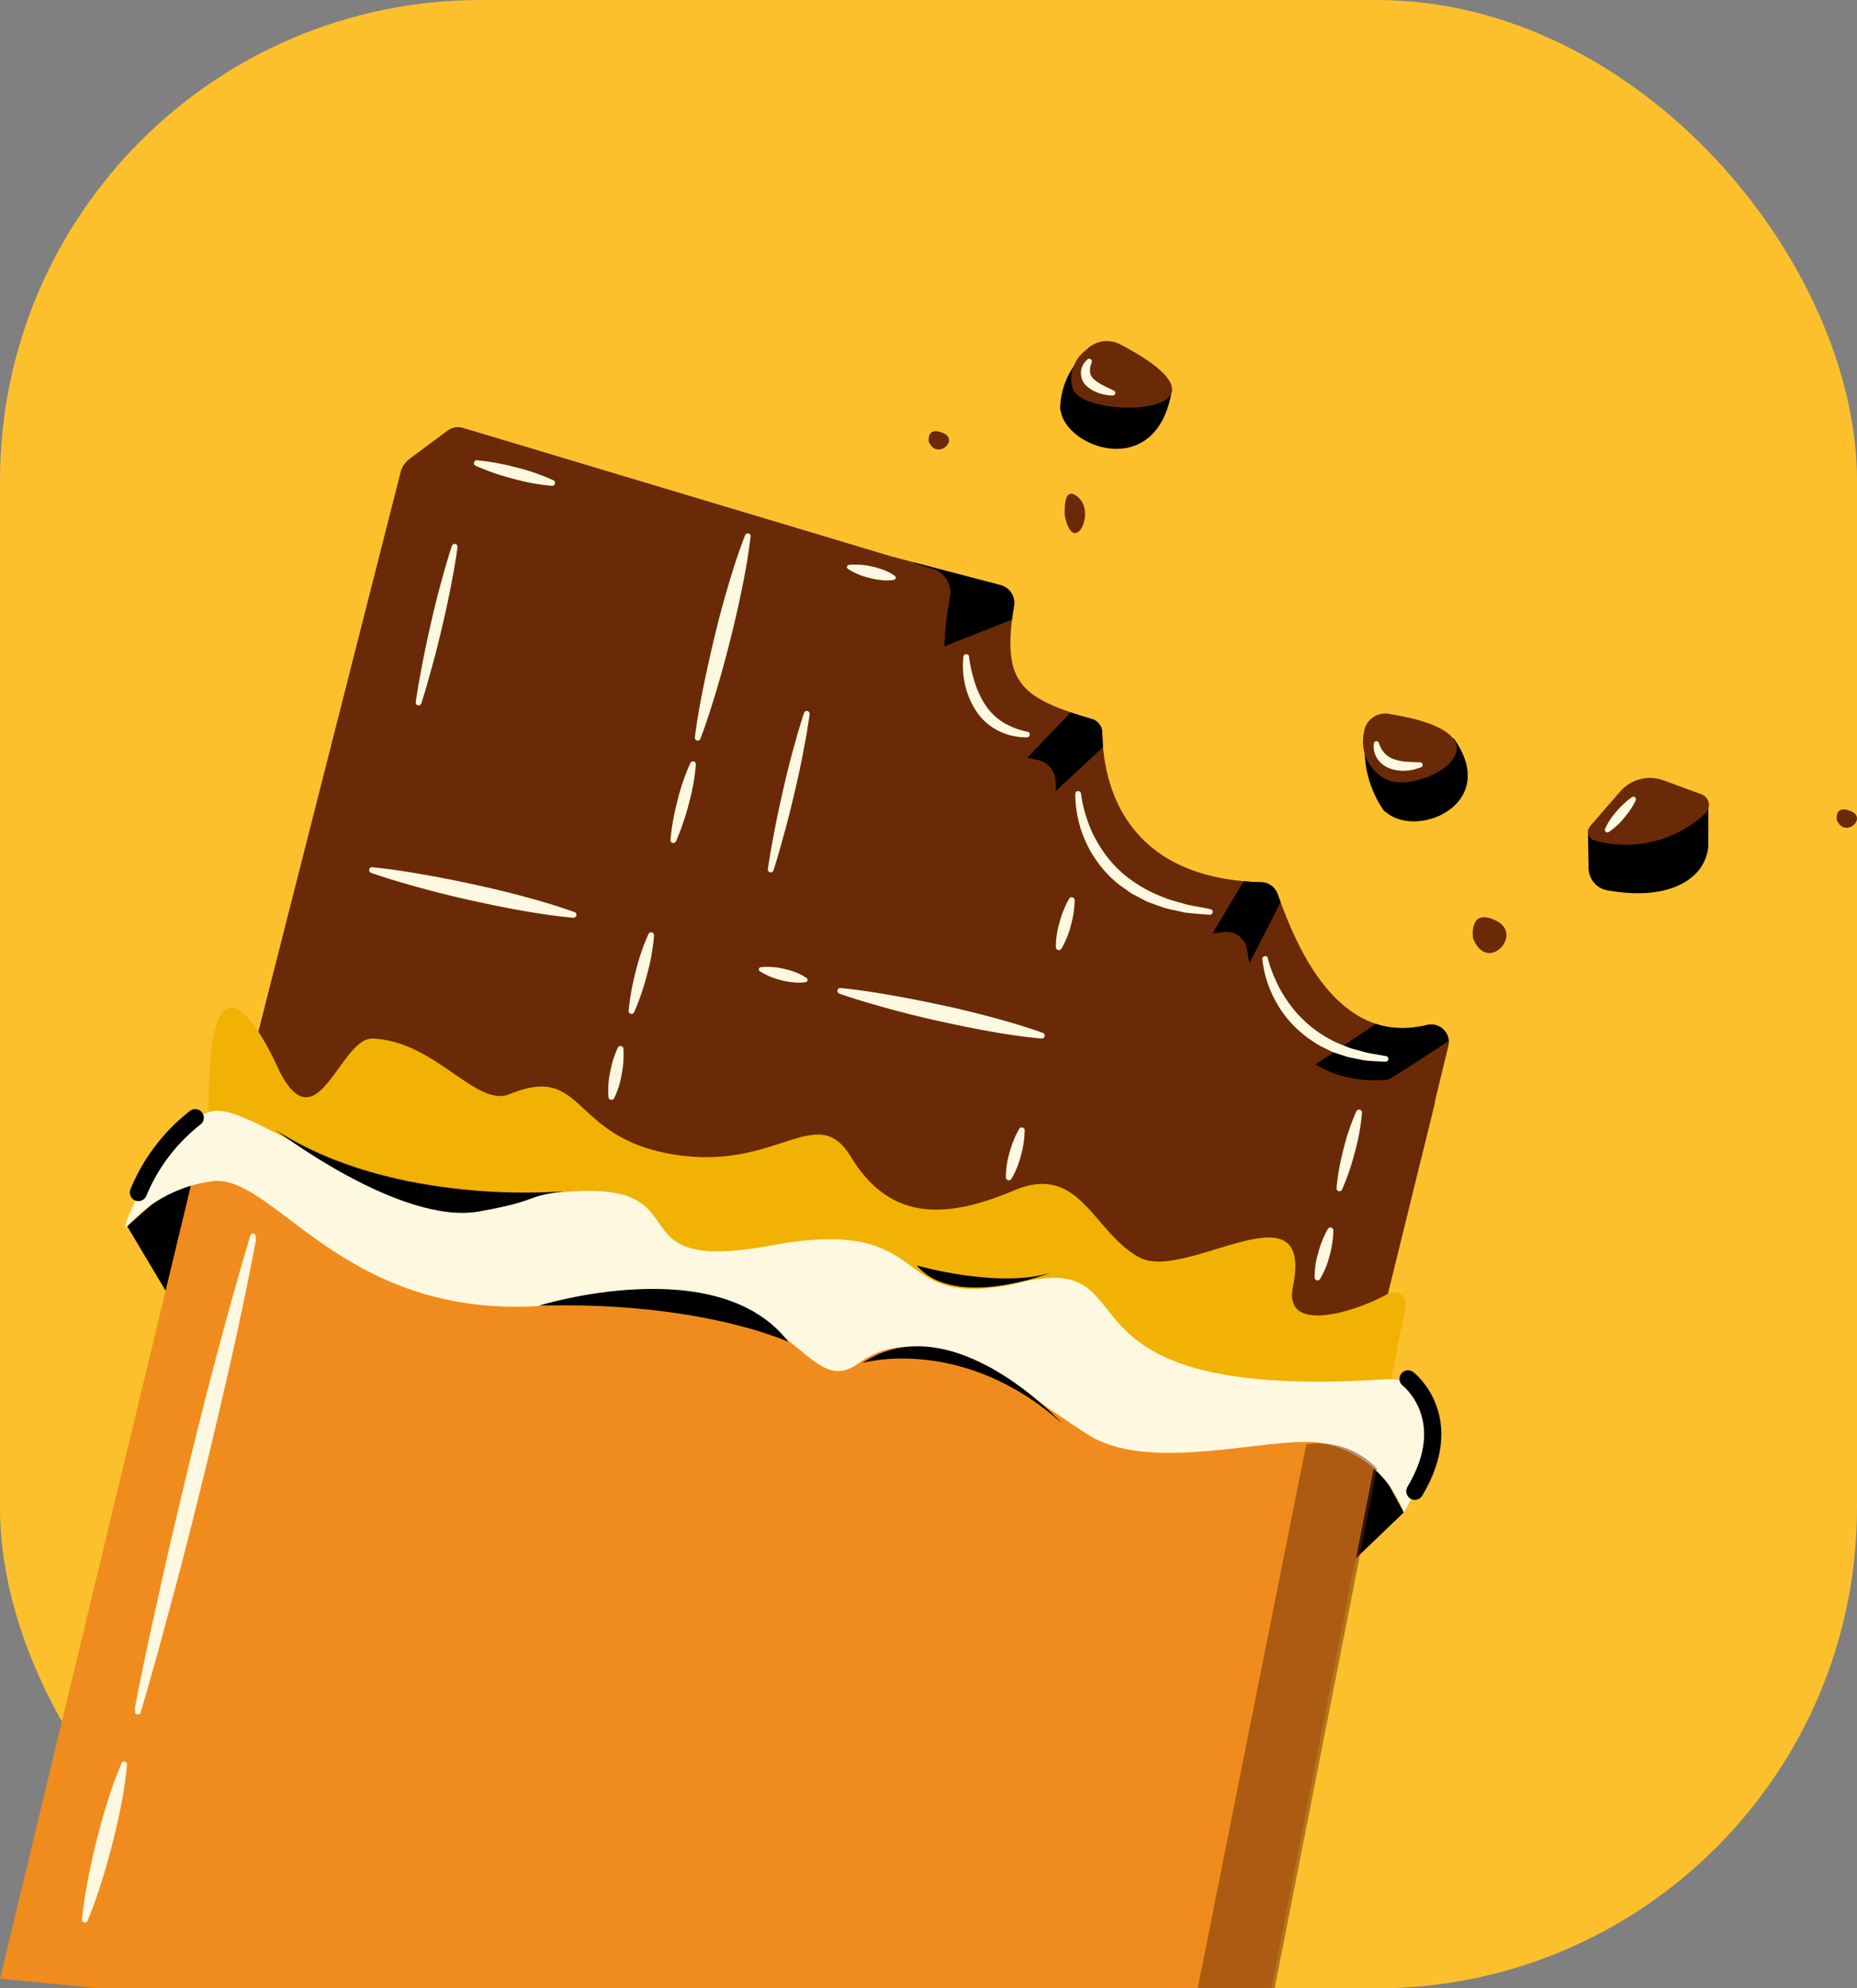 <svg xmlns="http://www.w3.org/2000/svg" xmlns:xlink="http://www.w3.org/1999/xlink" width="85" height="91" viewBox="0 0 85 91">
  <rect x="0" y="0" width="85" height="91" fill="#808080" stroke="none"/>
  <defs>
    <clipPath id="clip-path">
      <rect id="Rectángulo_35665" data-name="Rectángulo 35665" width="85" height="91" transform="translate(180 1771)" fill="#fff" stroke="#707070" stroke-width="1"/>
    </clipPath>
    <clipPath id="clip-path-2">
      <rect id="Rectángulo_35664" data-name="Rectángulo 35664" width="85" height="80.78" fill="none"/>
    </clipPath>
    <clipPath id="clip-path-4">
      <rect id="Rectángulo_35658" data-name="Rectángulo 35658" width="27.049" height="27.997" fill="none"/>
    </clipPath>
    <clipPath id="clip-path-5">
      <path id="Trazado_124627" data-name="Trazado 124627" d="M138.736,35.327l-.747,10.359a.814.814,0,0,0-.006.5l3.946,12.755a.807.807,0,0,0,.671.563l20.282,3.262a.808.808,0,0,0,.9-.677l1.208-4.988a.806.806,0,0,0-.986-.914c-4.379,1.091-6.225-4.347-6.849-6.013a.8.8,0,0,0-.731-.519c-6.73-.174-7.247-5.164-7.282-6.769a.692.692,0,0,0-.405-.678c-3.337-.989-4.2-1.641-3.648-5.146a.844.844,0,0,0-.591-1l-4.807-1.26a.8.8,0,0,0-.95.531" transform="translate(-137.947 -34.774)" fill="none"/>
    </clipPath>
    <clipPath id="clip-path-7">
      <path id="Trazado_124630" data-name="Trazado 124630" d="M39.861,14.051l-1.737,1.292a1.142,1.142,0,0,0-.418.686L27.132,57.609a1.151,1.151,0,0,0,.648,1.347l49.5,13.611a.947.947,0,0,0,1.168-.862l6.6-26.8c.133-.779-.43-1.465-1.079-1.319-5.509,1.242-7.2-3.832-7.48-5.69a.964.964,0,0,0-1.019-.909c-6.9.976-7.69-4.5-7.757-6.814a1.054,1.054,0,0,0-.776-1.05c-5.064-.958-4.443-5.229-4.074-7.415a1.131,1.131,0,0,0-.7-1.316l-21.6-6.48a.782.782,0,0,0-.2-.027.823.823,0,0,0-.493.169" transform="translate(-27.104 -13.882)" fill="none"/>
    </clipPath>
    <clipPath id="clip-path-8">
      <rect id="Rectángulo_35661" data-name="Rectángulo 35661" width="59.233" height="47.652" fill="none"/>
    </clipPath>
    <clipPath id="clip-path-10">
      <rect id="Rectángulo_35662" data-name="Rectángulo 35662" width="9.28" height="30.31" fill="none"/>
    </clipPath>
  </defs>
  <g id="Enmascarar_grupo_244" data-name="Enmascarar grupo 244" transform="translate(-180 -1771)" clip-path="url(#clip-path)">
    <rect id="Rectángulo_35657" data-name="Rectángulo 35657" width="85" height="91" rx="22" transform="translate(180 1771)" fill="#fcc02d"/>
    <g id="Grupo_175829" data-name="Grupo 175829" transform="translate(180 1786.599)">
      <g id="Grupo_175828" data-name="Grupo 175828" clip-path="url(#clip-path-2)">
        <g id="Grupo_175813" data-name="Grupo 175813">
          <g id="Grupo_175812" data-name="Grupo 175812" clip-path="url(#clip-path-2)">
            <path id="Trazado_124621" data-name="Trazado 124621" d="M139.687,34.8l4.807,1.26a.844.844,0,0,1,.591,1c-.547,3.506.311,4.157,3.648,5.147a.692.692,0,0,1,.405.678c.035,1.605.552,6.6,7.282,6.769a.8.8,0,0,1,.731.519c.624,1.667,2.47,7.1,6.849,6.013a.806.806,0,0,1,.986.914l-1.208,4.988a.808.808,0,0,1-.9.677L142.6,59.5a.807.807,0,0,1-.671-.563l-3.946-12.755a.814.814,0,0,1,.006-.5l.747-10.359a.807.807,0,0,1,.95-.531" transform="translate(-98.683 -24.877)" fill="#6a2a07"/>
            <g id="Grupo_175811" data-name="Grupo 175811" transform="translate(39.264 9.898)" opacity="0.5" style="mix-blend-mode: multiply;isolation: isolate">
              <g id="Grupo_175810" data-name="Grupo 175810">
                <g id="Grupo_175809" data-name="Grupo 175809" clip-path="url(#clip-path-4)">
                  <path id="Trazado_124622" data-name="Trazado 124622" d="M139.687,34.8l4.807,1.26a.832.832,0,0,1,.591,1c-.785,4.02.9,4.309,3.648,5.147a.7.7,0,0,1,.405.678c.035,1.605.552,6.6,7.282,6.769a.8.8,0,0,1,.731.519c.624,1.667,2.47,7.1,6.849,6.013a.806.806,0,0,1,.986.914l-1.208,4.988a.808.808,0,0,1-.9.677L142.6,59.5a.807.807,0,0,1-.671-.563l-3.946-12.755a.814.814,0,0,1,.006-.5l.747-10.359a.807.807,0,0,1,.95-.531" transform="translate(-137.947 -34.774)" fill="#6a2a07"/>
                </g>
              </g>
            </g>
          </g>
        </g>
        <g id="Grupo_175815" data-name="Grupo 175815" transform="translate(39.264 9.898)">
          <g id="Grupo_175814" data-name="Grupo 175814" clip-path="url(#clip-path-5)">
            <path id="Trazado_124623" data-name="Trazado 124623" d="M191.57,78.186c-.334.094-5.628,9.279-5.628,9.279s2.136,1.291,2.213,1.035,4.7-9.253,4.7-9.253Z" transform="translate(-172.281 -65.83)"/>
            <path id="Trazado_124624" data-name="Trazado 124624" d="M160.777,60.147l5.9-5.487L165.2,52.844l-5.391,5.642Z" transform="translate(-153.585 -47.701)"/>
            <path id="Trazado_124625" data-name="Trazado 124625" d="M147.1,36.155l6.234-2.457-.848-3.354-5.623.244Z" transform="translate(-144.327 -31.605)"/>
            <path id="Trazado_124626" data-name="Trazado 124626" d="M213.66,105.743c.5-.014,5.617-3.537,5.617-3.537l-.988-2.336-7.1,4.761Z" transform="translate(-190.345 -81.342)"/>
          </g>
        </g>
        <g id="Grupo_175817" data-name="Grupo 175817">
          <g id="Grupo_175816" data-name="Grupo 175816" clip-path="url(#clip-path-2)">
            <path id="Trazado_124628" data-name="Trazado 124628" d="M27.133,57.608l10.573-41.58a1.142,1.142,0,0,1,.418-.686l1.737-1.292a.8.8,0,0,1,.7-.142l21.6,6.48a1.131,1.131,0,0,1,.7,1.316c-.369,2.186-.99,6.457,4.074,7.415a1.053,1.053,0,0,1,.776,1.05c.067,2.316.852,7.79,7.757,6.814a.963.963,0,0,1,1.019.908c.277,1.858,1.971,6.932,7.48,5.69.649-.146,1.213.54,1.079,1.319l-6.6,26.8a.947.947,0,0,1-1.167.862l-49.5-13.611a1.151,1.151,0,0,1-.648-1.347" transform="translate(-19.39 -9.93)" fill="#6a2a07"/>
          </g>
        </g>
        <g id="Grupo_175822" data-name="Grupo 175822" transform="translate(7.715 3.951)">
          <g id="Grupo_175821" data-name="Grupo 175821" clip-path="url(#clip-path-7)">
            <g id="Grupo_175820" data-name="Grupo 175820" transform="translate(2.637 -3.084)" opacity="0.5" style="mix-blend-mode: multiply;isolation: isolate">
              <g id="Grupo_175819" data-name="Grupo 175819" transform="translate(0 0)">
                <g id="Grupo_175818" data-name="Grupo 175818" clip-path="url(#clip-path-8)">
                  <path id="Trazado_124629" data-name="Trazado 124629" d="M91.58,37.022,95.6,19.071l-2.185-.493-3.83,17.108-2.657-1.777-9.339-2.433,3.974-17.749-2.185-.492L75.419,30.911,60.164,26.937,63.981,9.892,61.8,9.4,58,26.372,42.93,22.447,47.787,3.54,45.6,3.048l-9.236,33.62,2.406,1.958,3.611-14.054,15.148,3.873L54.714,41.028l2.185.493L59.7,29l15.27,3.9L72.3,44.863l2.185.492,2.663-11.9,12.238,3.129L86.333,50.207l2.185.493,3.035-13.555.338.087Z" transform="translate(-36.367 -3.047)" fill="#6a2a07"/>
                </g>
              </g>
            </g>
          </g>
        </g>
        <g id="Grupo_175827" data-name="Grupo 175827">
          <g id="Grupo_175826" data-name="Grupo 175826" clip-path="url(#clip-path-2)">
            <path id="Trazado_124631" data-name="Trazado 124631" d="M76.766,142.171l2.1,3.844-4,3.831-51.8-12.5-2.638-4.425,4.228-3.764,20.556,6,9.191.278,12.227,4.909Z" transform="translate(-14.606 -92.398)"/>
            <path id="Trazado_124632" data-name="Trazado 124632" d="M13.692,112.8c-.212-9.421,2.474-4.3,3.1-2.932,1.808,3.932,2.882-1.258,4.386-1.212,2.852.087,4.753,3.17,6.278,2.544,3.479-1.429,2.728,1.943,7.442,2.747,4.825.823,6.6-2.49,8.188.126,1.844,3.038,4.481,2.788,7.484,1.525s3.592,1.925,5.712,3.072,8.017-3.5,7.031,1.348c-.458,2.251,3.018,1.076,4.34.321a.552.552,0,0,1,.812.618L62.251,152.43,5.778,150.776" transform="translate(-4.133 -76.722)" fill="#f1b203"/>
            <path id="Trazado_124633" data-name="Trazado 124633" d="M9.2,129.072l53.954,13.234L57.2,172.89,0,167.291Z" transform="translate(0 -92.334)" fill="#f08c1d"/>
            <path id="Trazado_124634" data-name="Trazado 124634" d="M79.246,136.471c.811.62,1.5,2.118-.568,5.7a4.98,4.98,0,0,0-3.953-3.209c-2.5-.218-7.743,1.432-10.541-.376-3.187-2.06-7.321-5.534-10.451-3.25-2.628,1.918-2.811-4.48-12.569-2.852-10.486,1.75-13.848-5.582-16.883-5.491a6.347,6.347,0,0,0-4.048,2.089c-.529.541,1.94-5.01,3.977-5.285s7.117,4.923,15.1,3.819,2.588,3.777,10.408,2.333,5.142,3.182,11.442,1.692c6.248-1.478.568,5.47,16.667,4.435a2.114,2.114,0,0,1,1.423.4" transform="translate(-14.423 -88.549)" fill="#fef8e1"/>
            <path id="Trazado_124635" data-name="Trazado 124635" d="M44.246,126.826s5.734,4.4,9.345,3.746c2.87-.518,1.9-.645,3.854-.926,0,0-7.723.74-13.2-2.82" transform="translate(-31.652 -90.728)"/>
            <path id="Trazado_124636" data-name="Trazado 124636" d="M138.7,162.431s4.585-1.312,9.15,2.78c0,0-5.024-5.515-9.15-2.78" transform="translate(-99.223 -115.654)"/>
            <path id="Trazado_124637" data-name="Trazado 124637" d="M226.443,166.9s2.317,1.792.309,5.142" transform="translate(-161.991 -119.392)" fill="none" stroke="#000" stroke-linecap="round" stroke-miterlimit="10" stroke-width="0.788"/>
            <path id="Trazado_124638" data-name="Trazado 124638" d="M22.261,128.339a8.415,8.415,0,0,1,2.6-3.422" transform="translate(-15.925 -89.362)" fill="none" stroke="#000" stroke-linecap="round" stroke-miterlimit="10" stroke-width="0.788"/>
            <path id="Trazado_124639" data-name="Trazado 124639" d="M147.423,148.669s3.726,1.076,6.143.332c0,0-4.406,1.73-6.143-.332" transform="translate(-105.462 -106.353)"/>
            <path id="Trazado_124640" data-name="Trazado 124640" d="M86.643,153.213s8.206-2.555,11.43,1.66c0,0-4-1.871-11.43-1.66" transform="translate(-61.982 -109.055)"/>
            <path id="Trazado_124641" data-name="Trazado 124641" d="M114.29,31.092c-.091.8-.229,1.581-.387,2.36s-.336,1.554-.529,2.325-.4,1.538-.628,2.3-.467,1.522-.751,2.27a.131.131,0,0,1-.253-.063c.1-.794.24-1.578.4-2.358s.333-1.555.519-2.327.393-1.54.619-2.3.469-1.521.761-2.267a.132.132,0,0,1,.254.063" transform="translate(-79.935 -22.138)" fill="#fef8e1"/>
            <path id="Trazado_124642" data-name="Trazado 124642" d="M144,106.37c-.794-.07-1.578-.188-2.358-.326s-1.554-.3-2.326-.469-1.54-.36-2.3-.569-1.525-.428-2.276-.693a.132.132,0,0,1,.057-.255c.793.078,1.575.2,2.355.336s1.555.293,2.328.459,1.542.353,2.306.559,1.524.43,2.274.7a.132.132,0,0,1-.057.255" transform="translate(-96.325 -74.439)" fill="#fef8e1"/>
            <path id="Trazado_124643" data-name="Trazado 124643" d="M68.689,86.95c-.794-.07-1.578-.188-2.358-.326s-1.554-.3-2.326-.469-1.54-.36-2.3-.569-1.525-.428-2.276-.693a.132.132,0,0,1,.057-.255c.793.078,1.575.2,2.355.336s1.555.293,2.328.459,1.542.353,2.306.559,1.524.43,2.274.7a.132.132,0,0,1-.057.255" transform="translate(-42.448 -60.547)" fill="#fef8e1"/>
            <path id="Trazado_124644" data-name="Trazado 124644" d="M138.347,36.673a2.118,2.118,0,0,1-.557.011,3.512,3.512,0,0,1-.532-.093,3.259,3.259,0,0,1-1.008-.419.1.1,0,0,1,.044-.184,3.264,3.264,0,0,1,1.088.081,3.54,3.54,0,0,1,.517.157,2.141,2.141,0,0,1,.492.261.1.1,0,0,1-.044.184" transform="translate(-97.437 -25.733)" fill="#fef8e1"/>
            <path id="Trazado_124645" data-name="Trazado 124645" d="M124.176,101.355a2.118,2.118,0,0,1-.557.011,3.5,3.5,0,0,1-.532-.093,3.257,3.257,0,0,1-1.008-.419.1.1,0,0,1,.044-.184,3.266,3.266,0,0,1,1.089.081,3.514,3.514,0,0,1,.516.158,2.136,2.136,0,0,1,.492.261.1.1,0,0,1-.044.184" transform="translate(-87.3 -72.004)" fill="#fef8e1"/>
            <path id="Trazado_124646" data-name="Trazado 124646" d="M108.981,67.764a9.664,9.664,0,0,1-.323,1.793,11.257,11.257,0,0,1-.589,1.724.133.133,0,0,1-.253-.066,11.27,11.27,0,0,1,.322-1.793,9.673,9.673,0,0,1,.589-1.724.133.133,0,0,1,.253.066" transform="translate(-77.128 -48.375)" fill="#fef8e1"/>
            <path id="Trazado_124647" data-name="Trazado 124647" d="M68.769,32.831c-.037.3-.092.606-.138.908l-.168.9c-.116.6-.248,1.2-.387,1.791s-.283,1.188-.447,1.777-.323,1.179-.514,1.762a.131.131,0,0,1-.255-.059c.085-.607.2-1.209.313-1.808s.246-1.2.38-1.793.28-1.189.44-1.779l.246-.883c.091-.292.174-.587.275-.877a.131.131,0,0,1,.255.059" transform="translate(-47.829 -23.381)" fill="#fef8e1"/>
            <path id="Trazado_124648" data-name="Trazado 124648" d="M125.394,59.7c-.037.3-.092.606-.138.908l-.168.9c-.116.6-.248,1.2-.387,1.791s-.283,1.188-.447,1.777-.323,1.179-.514,1.762a.131.131,0,0,1-.255-.059c.085-.607.2-1.209.313-1.808s.246-1.2.38-1.793.28-1.189.44-1.779l.246-.883c.091-.292.174-.587.275-.877a.131.131,0,0,1,.255.059" transform="translate(-88.337 -42.605)" fill="#fef8e1"/>
            <path id="Trazado_124649" data-name="Trazado 124649" d="M102.255,95.249a9.664,9.664,0,0,1-.323,1.793,11.258,11.258,0,0,1-.589,1.724.133.133,0,0,1-.253-.066,11.269,11.269,0,0,1,.322-1.793A9.673,9.673,0,0,1,102,95.183a.133.133,0,0,1,.253.066" transform="translate(-72.316 -68.037)" fill="#fef8e1"/>
            <path id="Trazado_124650" data-name="Trazado 124650" d="M216.094,123.761a9.687,9.687,0,0,1-.323,1.793,11.255,11.255,0,0,1-.589,1.724.133.133,0,0,1-.253-.066,11.207,11.207,0,0,1,.322-1.793,9.694,9.694,0,0,1,.589-1.724.133.133,0,0,1,.253.066" transform="translate(-153.753 -88.434)" fill="#fef8e1"/>
            <path id="Trazado_124651" data-name="Trazado 124651" d="M79.777,20.367a9.574,9.574,0,0,1-1.783-.326,11.129,11.129,0,0,1-1.713-.592.133.133,0,0,1,.066-.253,11.161,11.161,0,0,1,1.783.326,9.538,9.538,0,0,1,1.713.592.133.133,0,0,1-.066.253" transform="translate(-54.513 -13.732)" fill="#fef8e1"/>
            <path id="Trazado_124652" data-name="Trazado 124652" d="M169.8,91.746a3.944,3.944,0,0,1,.171-1.147,4.591,4.591,0,0,1,.437-1.075.136.136,0,0,1,.252.069,4.587,4.587,0,0,1-.171,1.147,3.935,3.935,0,0,1-.437,1.074.136.136,0,0,1-.188.044.138.138,0,0,1-.064-.113" transform="translate(-121.47 -63.995)" fill="#fef8e1"/>
            <path id="Trazado_124653" data-name="Trazado 124653" d="M211.4,144.856a3.944,3.944,0,0,1,.171-1.147,4.592,4.592,0,0,1,.437-1.075.136.136,0,0,1,.252.069,4.587,4.587,0,0,1-.171,1.147,3.944,3.944,0,0,1-.437,1.074.136.136,0,0,1-.252-.069" transform="translate(-151.228 -101.989)" fill="#fef8e1"/>
            <path id="Trazado_124654" data-name="Trazado 124654" d="M161.76,128.762a3.944,3.944,0,0,1,.171-1.147,4.591,4.591,0,0,1,.437-1.075.136.136,0,0,1,.252.069,4.586,4.586,0,0,1-.171,1.147,3.944,3.944,0,0,1-.437,1.074.136.136,0,0,1-.188.044.138.138,0,0,1-.064-.113" transform="translate(-115.718 -90.475)" fill="#fef8e1"/>
            <path id="Trazado_124655" data-name="Trazado 124655" d="M97.819,115.732a3.949,3.949,0,0,1,.077-1.157,4.589,4.589,0,0,1,.348-1.107.135.135,0,0,1,.257.048,4.578,4.578,0,0,1-.077,1.157,3.943,3.943,0,0,1-.348,1.107.136.136,0,0,1-.257-.048" transform="translate(-69.966 -81.117)" fill="#fef8e1"/>
            <path id="Trazado_124656" data-name="Trazado 124656" d="M27.238,144.284q-.518,2.735-1.132,5.446t-1.274,5.411c-.446,1.8-.893,3.6-1.377,5.386l-.724,2.685c-.257.891-.5,1.785-.769,2.673a.131.131,0,0,1-.254-.062c.169-.912.367-1.818.55-2.727l.6-2.716c.4-1.811.828-3.613,1.261-5.415s.889-3.6,1.364-5.39.973-3.577,1.507-5.355a.131.131,0,0,1,.254.062" transform="translate(-15.527 -103.105)" fill="#fef8e1"/>
            <path id="Trazado_124657" data-name="Trazado 124657" d="M27.221,143.691q-.518,2.735-1.132,5.446t-1.274,5.411c-.446,1.8-.893,3.6-1.377,5.386l-.724,2.685c-.256.891-.5,1.785-.769,2.673a.131.131,0,0,1-.254-.062c.169-.912.367-1.818.55-2.727l.6-2.716c.4-1.811.828-3.613,1.261-5.415s.889-3.6,1.364-5.389.973-3.577,1.507-5.355a.131.131,0,0,1,.254.062" transform="translate(-15.515 -102.681)" fill="#fef8e1"/>
            <path id="Trazado_124658" data-name="Trazado 124658" d="M15.243,228.568a16.559,16.559,0,0,1-.265,1.834c-.116.6-.254,1.2-.407,1.8s-.319,1.187-.506,1.773-.385,1.17-.629,1.742a.132.132,0,0,1-.253-.064c.057-.619.159-1.227.274-1.832s.252-1.2.4-1.8.311-1.189.5-1.776a16.617,16.617,0,0,1,.639-1.74.133.133,0,0,1,.254.064" transform="translate(-9.43 -163.409)" fill="#fef8e1"/>
            <path id="Trazado_124659" data-name="Trazado 124659" d="M155.119,50.538a7.083,7.083,0,0,0,.265,1.169,4.232,4.232,0,0,0,.5,1.05,2.64,2.64,0,0,0,.813.781,3.579,3.579,0,0,0,1.092.418l.016,0a.131.131,0,0,1-.039.257,2.835,2.835,0,0,1-1.284-.29,2.6,2.6,0,0,1-1.015-.883,3.573,3.573,0,0,1-.524-1.216,3.854,3.854,0,0,1-.082-1.3.131.131,0,0,1,.261,0Z" transform="translate(-110.764 -36.066)" fill="#fef8e1"/>
            <path id="Trazado_124660" data-name="Trazado 124660" d="M203.243,99.077a5.852,5.852,0,0,0,.31.881c.059.144.131.283.2.424s.15.273.234.4a5.472,5.472,0,0,0,1.209,1.387,5.413,5.413,0,0,0,1.6.912l.216.088c.075.023.151.042.226.063l.454.125c.306.075.621.109.934.177l.018,0a.13.13,0,0,1-.034.258c-.327-.016-.658-.028-.987-.068l-.489-.1c-.081-.017-.164-.031-.245-.051l-.238-.078c-.159-.054-.32-.1-.477-.161l-.452-.225a2.991,2.991,0,0,1-.434-.259,3.366,3.366,0,0,1-.412-.3,4.974,4.974,0,0,1-1.288-1.547,5.06,5.06,0,0,1-.6-1.9.131.131,0,0,1,.257-.047Z" transform="translate(-145.207 -70.799)" fill="#fef8e1"/>
            <path id="Trazado_124661" data-name="Trazado 124661" d="M173.193,72.55a5.827,5.827,0,0,0,.237,1.045c.055.17.116.339.182.5s.139.329.23.482a5.549,5.549,0,0,0,1.311,1.651,6.351,6.351,0,0,0,1.842,1.058,3.1,3.1,0,0,0,.512.171l.522.151c.354.078.715.132,1.074.21l.015,0a.131.131,0,0,1-.037.258c-.374-.027-.75-.058-1.126-.1l-.556-.122a3.408,3.408,0,0,1-.551-.149l-.541-.194c-.18-.067-.343-.173-.516-.258l-.256-.135c-.085-.046-.16-.108-.24-.162-.155-.115-.322-.216-.468-.343a5.356,5.356,0,0,1-1.9-4.066.131.131,0,0,1,.261-.016Z" transform="translate(-123.709 -51.809)" fill="#fef8e1"/>
            <path id="Trazado_124662" data-name="Trazado 124662" d="M260.877,74.406,255.364,75.6l.029,1.7a1.047,1.047,0,0,0,.859,1.077c1.118.2,3.013.326,4.1-.819a2.036,2.036,0,0,0,.519-1.174Z" transform="translate(-182.68 -53.228)"/>
            <path id="Trazado_124663" data-name="Trazado 124663" d="M255.489,72.48l1.367-1.574a1.8,1.8,0,0,1,1.984-.516l1.736.637a.527.527,0,0,1,.154.9,5.326,5.326,0,0,1-5.063,1.209.408.408,0,0,1-.178-.652" transform="translate(-182.699 -50.276)" fill="#6a2a07"/>
            <path id="Trazado_124664" data-name="Trazado 124664" d="M258.089,74.765a3.157,3.157,0,0,1,.527-.8,3.7,3.7,0,0,1,.707-.65.117.117,0,0,1,.171.145,3.675,3.675,0,0,1-.527.8,3.147,3.147,0,0,1-.707.65.117.117,0,0,1-.171-.145" transform="translate(-184.622 -52.431)" fill="#fef8e1"/>
            <path id="Trazado_124665" data-name="Trazado 124665" d="M220.281,66.891a4.928,4.928,0,0,1-.87-3.106c.114-.5,3.278-.328,4.07-.2,2.1,2.938-1.513,4.544-3,3.453Z" transform="translate(-156.939 -45.39)"/>
            <path id="Trazado_124666" data-name="Trazado 124666" d="M219.869,62.712a1.94,1.94,0,0,1-.643-1.883.983.983,0,0,1,1.222-.849c6.259,1.007,1.107,3.97-.379,2.88Z" transform="translate(-156.797 -42.893)" fill="#6a2a07"/>
            <path id="Trazado_124667" data-name="Trazado 124667" d="M221.154,64.464a1.2,1.2,0,0,0,.265.463,1.061,1.061,0,0,0,.435.268,2.278,2.278,0,0,0,.558.109c.2.014.4.017.618.026h.005a.12.12,0,0,1,.036.232c-.105.038-.214.064-.322.1a3.146,3.146,0,0,1-.338.05,1.8,1.8,0,0,1-.707-.082,1.176,1.176,0,0,1-.613-.443,1.006,1.006,0,0,1-.174-.723.118.118,0,0,1,.229-.018Z" transform="translate(-158.031 -46.041)" fill="#fef8e1"/>
            <path id="Trazado_124668" data-name="Trazado 124668" d="M170.442,4.9a3.5,3.5,0,0,1,.953-2.372c.389-.326,3.439,1.04,4.168,1.446-.622,4.134-4.629,2.794-5.067,1.132Z" transform="translate(-121.916 -1.771)"/>
            <path id="Trazado_124669" data-name="Trazado 124669" d="M172.229,2a1.672,1.672,0,0,1,.676-1.59A1.313,1.313,0,0,1,174.4.133c6.314,3.281-1.615,3.546-2.109,2.056Z" transform="translate(-123.18 0)" fill="#6a2a07"/>
            <path id="Trazado_124670" data-name="Trazado 124670" d="M174.323,3.082a.882.882,0,0,0-.069.437.531.531,0,0,0,.193.325,1.963,1.963,0,0,0,.405.267c.154.082.321.154.487.242l.008,0a.12.12,0,0,1-.063.225,2.246,2.246,0,0,1-.587-.1,1.527,1.527,0,0,1-.559-.3.8.8,0,0,1,0-1.253.119.119,0,0,1,.188.134Z" transform="translate(-124.358 -2.074)" fill="#fef8e1"/>
            <path id="Trazado_124671" data-name="Trazado 124671" d="M236.844,93.626s-.207-1.429,1.07-.79-.437,2.461-1.07.79" transform="translate(-169.422 -66.294)" fill="#6a2a07"/>
            <path id="Trazado_124672" data-name="Trazado 124672" d="M171.222,25.62s-.144-1.568.636-.85-.231,2.689-.636.85" transform="translate(-122.479 -17.585)" fill="#6a2a07"/>
            <path id="Trazado_124673" data-name="Trazado 124673" d="M295.366,75.837s-.122-.731.648-.408-.27,1.261-.648.408" transform="translate(-211.291 -53.901)" fill="#6a2a07"/>
            <path id="Trazado_124674" data-name="Trazado 124674" d="M149.353,15.011s-.122-.731.648-.408-.27,1.261-.648.408" transform="translate(-106.838 -10.387)" fill="#6a2a07"/>
            <g id="Grupo_175825" data-name="Grupo 175825" transform="translate(53.747 50.469)" opacity="0.5" style="mix-blend-mode: multiply;isolation: isolate">
              <g id="Grupo_175824" data-name="Grupo 175824">
                <g id="Grupo_175823" data-name="Grupo 175823" clip-path="url(#clip-path-10)">
                  <path id="Trazado_124675" data-name="Trazado 124675" d="M194.874,177.353l-6.043,30.271,3.539,0,5.741-29.162a3.662,3.662,0,0,0-3.237-1.111" transform="translate(-188.831 -177.316)" fill="#6a2a07"/>
                </g>
              </g>
            </g>
          </g>
        </g>
      </g>
    </g>
  </g>
</svg>
